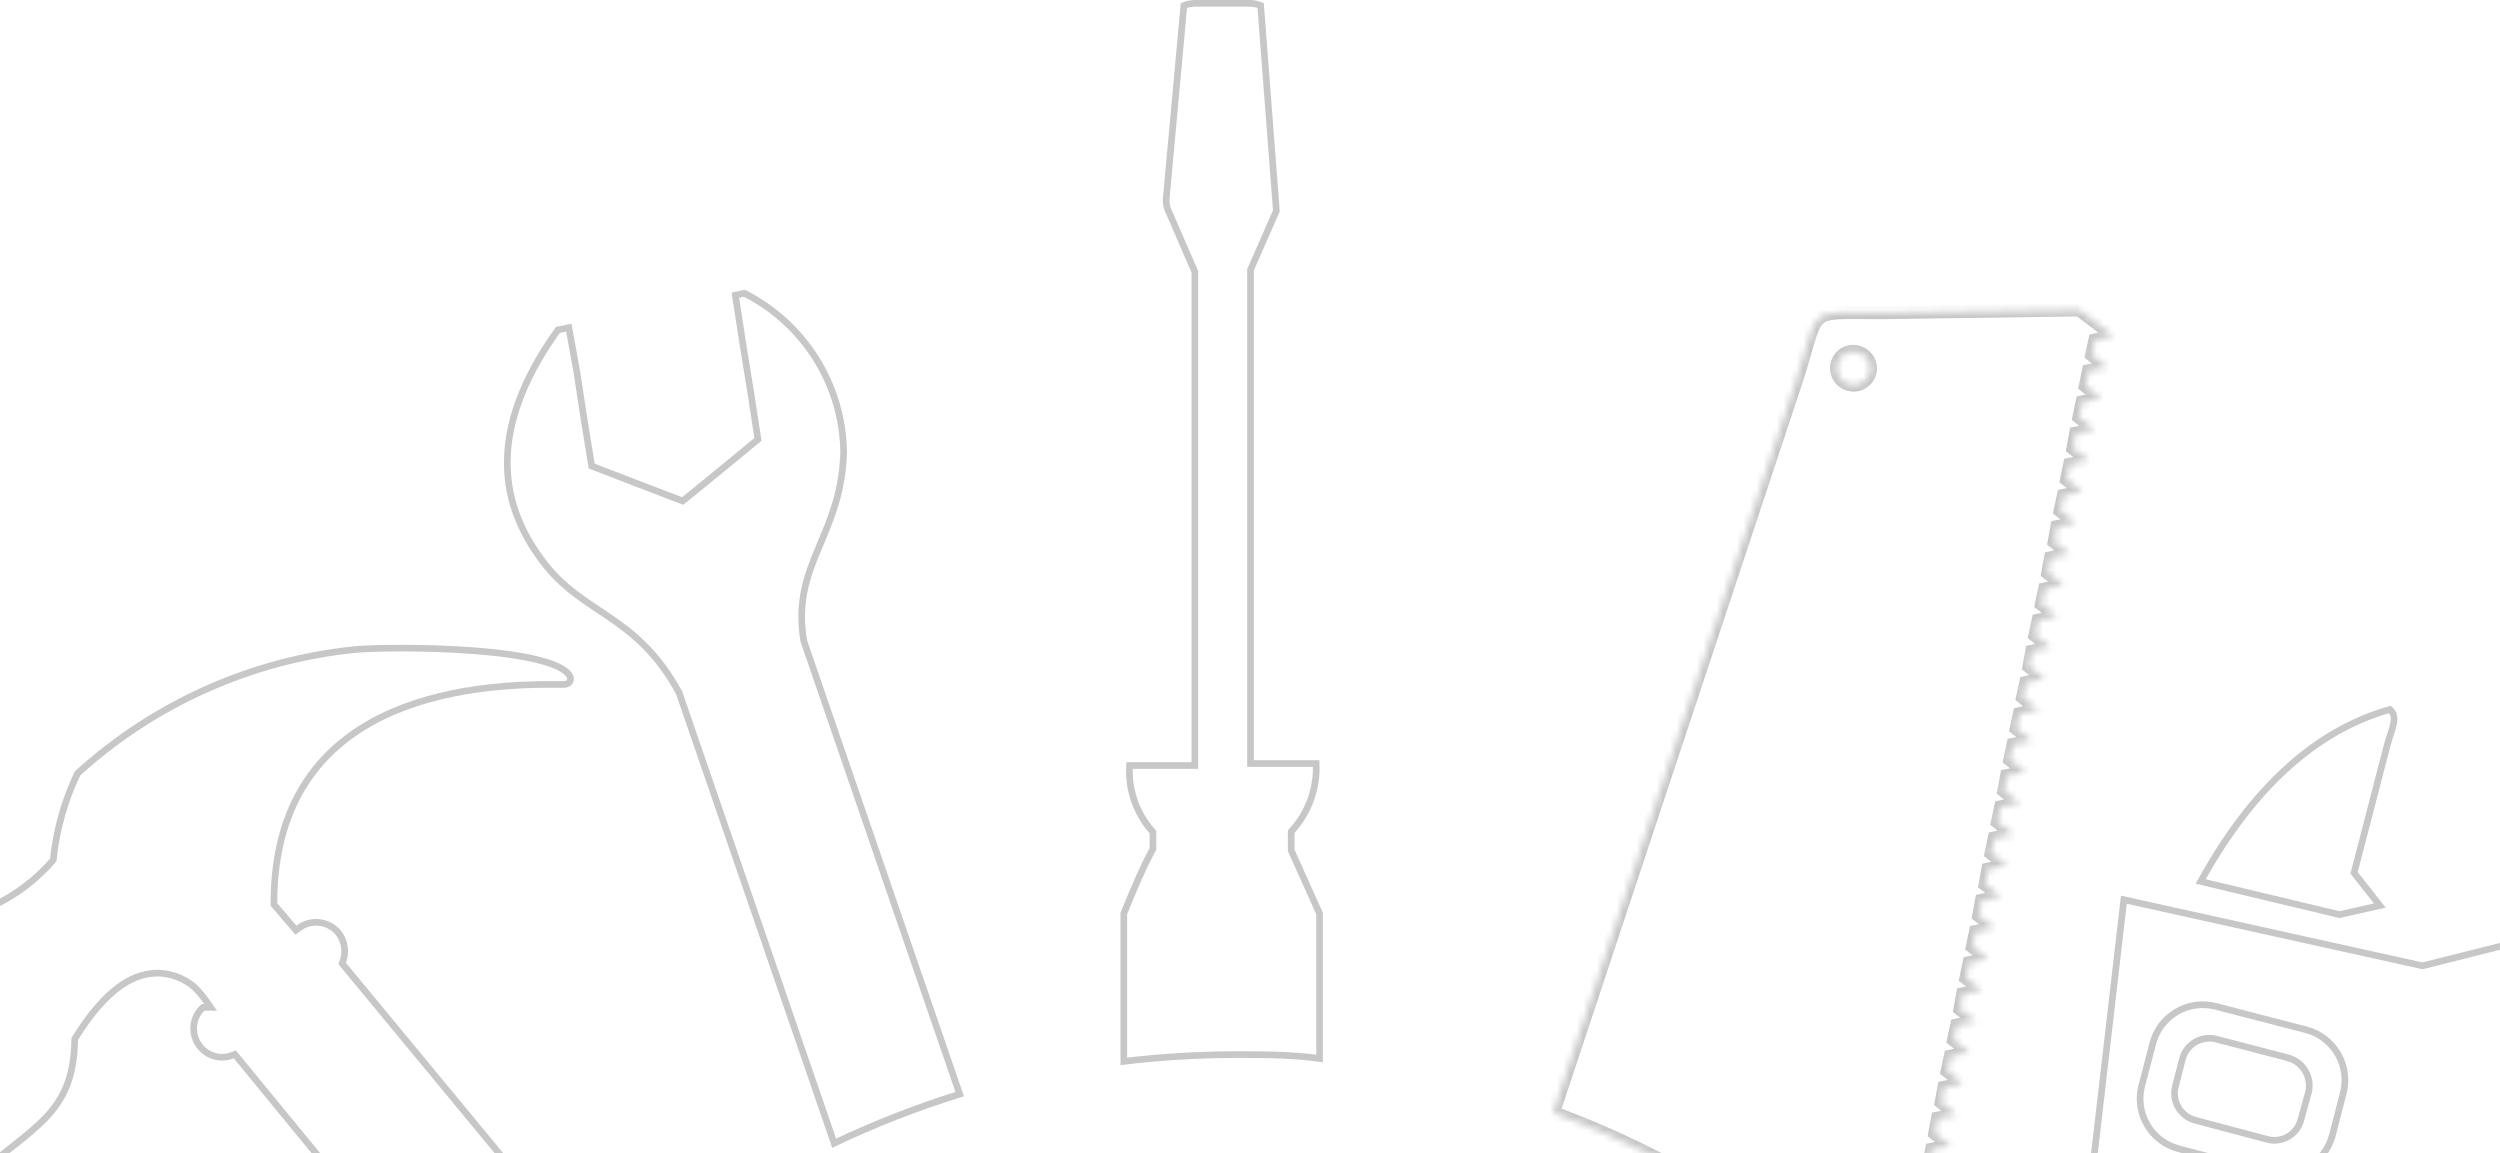<svg width="375" height="173" viewBox="0 0 375 173" fill="none" xmlns="http://www.w3.org/2000/svg">
<path d="M353.176 130.687L353.114 130.926L353.267 131.121L356.97 135.833L350.909 137.193L330.1 132.217C337.892 118.141 347.358 109.582 358.47 106.42C358.774 106.67 358.94 106.943 359.027 107.231C359.133 107.585 359.131 108.003 359.044 108.491C358.958 108.979 358.795 109.501 358.61 110.057C358.584 110.137 358.556 110.218 358.529 110.3C358.371 110.771 358.206 111.265 358.086 111.744C358.086 111.745 358.086 111.746 358.086 111.746L353.176 130.687ZM309.421 234.706C304.848 225.693 299.311 217.204 292.907 209.387L313.103 181.403L313.179 181.298L313.194 181.17L312.698 181.11C313.194 181.17 313.194 181.169 313.194 181.169L313.194 181.169L313.194 181.167L313.195 181.158L313.2 181.124L313.216 180.987L313.281 180.439C313.339 179.951 313.425 179.221 313.54 178.246C313.771 176.298 314.115 173.375 314.572 169.478C315.474 161.776 316.815 150.269 318.581 134.957L363.254 144.849L363.369 144.874L363.484 144.846L381.15 140.409L381.443 140.336L381.514 140.043L387.484 115.543C387.887 114.921 388.203 114.785 388.402 114.788C388.632 114.792 388.998 114.977 389.488 115.64C396.645 125.551 400.58 134.558 401.356 142.67C402.129 150.734 399.785 157.952 394.301 164.351L337.126 196.441L337.03 196.495L336.966 196.585L309.421 234.706ZM351.509 163.91L351.511 163.905C352.001 161.927 351.7 159.836 350.672 158.078C349.644 156.319 347.971 155.031 346.008 154.49L346.008 154.49L346 154.488L332.346 150.951L332.345 150.951C330.368 150.442 328.269 150.736 326.507 151.768C324.745 152.8 323.461 154.487 322.934 156.462L322.934 156.464L321.257 162.879L321.256 162.881C320.749 164.861 321.042 166.961 322.073 168.725C323.104 170.489 324.789 171.774 326.762 172.301L326.763 172.302L340.418 175.899L340.424 175.9C342.4 176.391 344.49 176.09 346.247 175.061C348.004 174.032 349.29 172.356 349.83 170.392L349.831 170.392L349.832 170.385L351.509 163.91ZM332.454 155.876L343.23 158.677L343.228 158.692C344.297 158.983 345.212 159.676 345.782 160.627C346.35 161.575 346.531 162.705 346.288 163.783L345.153 167.909L345.153 167.909L345.15 167.921C345.019 168.449 344.785 168.945 344.461 169.382C344.138 169.819 343.731 170.187 343.264 170.465C342.797 170.744 342.28 170.927 341.742 171.004C341.205 171.081 340.658 171.05 340.133 170.915C340.132 170.915 340.132 170.914 340.131 170.914L329.295 168.038L329.293 168.037C328.235 167.76 327.327 167.076 326.767 166.135C326.207 165.194 326.039 164.071 326.298 163.007C326.298 163.006 326.298 163.005 326.299 163.004L327.373 158.82C327.374 158.819 327.374 158.818 327.374 158.817C327.663 157.756 328.358 156.852 329.309 156.301C330.26 155.75 331.39 155.597 332.454 155.875L332.454 155.876Z" stroke="#C7C7C7"/>
<mask id="path-2-inside-1_57_181" fill="white">
<path fill-rule="evenodd" clip-rule="evenodd" d="M284.491 200.355L286.886 199.875L284.551 198.076L285.03 195.798L287.845 195.199L285.509 193.4L285.988 191.122L288.803 190.523L286.467 188.724L286.886 186.446L289.761 185.847L287.425 184.048L287.845 181.77L290.659 181.17L288.324 179.372L288.803 177.094L291.617 176.494L289.282 174.696L289.761 172.418L292.575 171.878L290.24 170.02L290.659 167.741L293.474 167.202L291.198 165.343L291.617 163.125L294.432 162.526L292.096 160.667L292.575 158.449L295.39 157.85L293.055 155.991L293.534 153.773L296.348 153.174L294.013 151.375L294.432 149.097L297.247 148.497L294.911 146.699L295.39 144.421L298.205 143.821L295.869 142.023L296.348 139.745L299.163 139.145L296.828 137.347L297.247 135.068L300.121 134.469L297.786 132.67L298.205 130.392L301.02 129.793L298.684 127.994L299.163 125.716L301.978 125.117L299.642 123.318L300.121 121.04L302.936 120.441L300.6 118.642L301.02 116.364L303.834 115.824L301.499 113.966L301.978 111.688L304.792 111.148L302.457 109.29L302.936 107.072L305.751 106.472L303.415 104.614L303.894 102.395L306.709 101.796L304.373 99.997L304.792 97.719L307.607 97.12L305.272 95.321L305.751 93.043L308.565 92.444L306.23 90.645L306.709 88.367L309.524 87.767L307.188 85.969L307.607 83.691L310.422 83.091L308.146 81.293L308.565 79.015L311.38 78.415L309.044 76.617L309.524 74.339L312.338 73.739L310.003 71.941L310.482 69.662L313.296 69.063L310.961 67.264L311.38 64.986L314.195 64.447L311.859 62.588L312.338 60.31L315.153 59.771L312.817 57.912L313.296 55.634L316.111 55.095L313.775 53.236L314.255 51.018L317.009 50.418L314.734 48.62L311.859 46.462L282.335 46.881C270.357 46.881 273.172 45.802 269.28 57.553L232.988 166.902C252.441 174.052 270.042 185.484 284.491 200.355ZM275.628 54.435C275.729 54.121 275.892 53.83 276.108 53.58C276.323 53.33 276.587 53.126 276.884 52.98C277.18 52.835 277.502 52.751 277.832 52.733C278.162 52.715 278.491 52.764 278.802 52.876C279.116 52.978 279.408 53.141 279.66 53.356C279.912 53.571 280.119 53.834 280.269 54.129C280.419 54.424 280.51 54.746 280.535 55.076C280.561 55.407 280.521 55.739 280.418 56.054C280.201 56.679 279.745 57.194 279.151 57.486C278.557 57.777 277.872 57.823 277.244 57.612C276.93 57.511 276.638 57.347 276.386 57.132C276.134 56.917 275.928 56.655 275.777 56.36C275.627 56.065 275.537 55.743 275.511 55.412C275.485 55.082 275.525 54.75 275.628 54.435Z"/>
</mask>
<path fill-rule="evenodd" clip-rule="evenodd" d="M284.491 200.355L286.886 199.875L284.551 198.076L285.03 195.798L287.845 195.199L285.509 193.4L285.988 191.122L288.803 190.523L286.467 188.724L286.886 186.446L289.761 185.847L287.425 184.048L287.845 181.77L290.659 181.17L288.324 179.372L288.803 177.094L291.617 176.494L289.282 174.696L289.761 172.418L292.575 171.878L290.24 170.02L290.659 167.741L293.474 167.202L291.198 165.343L291.617 163.125L294.432 162.526L292.096 160.667L292.575 158.449L295.39 157.85L293.055 155.991L293.534 153.773L296.348 153.174L294.013 151.375L294.432 149.097L297.247 148.497L294.911 146.699L295.39 144.421L298.205 143.821L295.869 142.023L296.348 139.745L299.163 139.145L296.828 137.347L297.247 135.068L300.121 134.469L297.786 132.67L298.205 130.392L301.02 129.793L298.684 127.994L299.163 125.716L301.978 125.117L299.642 123.318L300.121 121.04L302.936 120.441L300.6 118.642L301.02 116.364L303.834 115.824L301.499 113.966L301.978 111.688L304.792 111.148L302.457 109.29L302.936 107.072L305.751 106.472L303.415 104.614L303.894 102.395L306.709 101.796L304.373 99.997L304.792 97.719L307.607 97.12L305.272 95.321L305.751 93.043L308.565 92.444L306.23 90.645L306.709 88.367L309.524 87.767L307.188 85.969L307.607 83.691L310.422 83.091L308.146 81.293L308.565 79.015L311.38 78.415L309.044 76.617L309.524 74.339L312.338 73.739L310.003 71.941L310.482 69.662L313.296 69.063L310.961 67.264L311.38 64.986L314.195 64.447L311.859 62.588L312.338 60.31L315.153 59.771L312.817 57.912L313.296 55.634L316.111 55.095L313.775 53.236L314.255 51.018L317.009 50.418L314.734 48.62L311.859 46.462L282.335 46.881C270.357 46.881 273.172 45.802 269.28 57.553L232.988 166.902C252.441 174.052 270.042 185.484 284.491 200.355ZM275.628 54.435C275.729 54.121 275.892 53.83 276.108 53.58C276.323 53.33 276.587 53.126 276.884 52.98C277.18 52.835 277.502 52.751 277.832 52.733C278.162 52.715 278.491 52.764 278.802 52.876C279.116 52.978 279.408 53.141 279.66 53.356C279.912 53.571 280.119 53.834 280.269 54.129C280.419 54.424 280.51 54.746 280.535 55.076C280.561 55.407 280.521 55.739 280.418 56.054C280.201 56.679 279.745 57.194 279.151 57.486C278.557 57.777 277.872 57.823 277.244 57.612C276.93 57.511 276.638 57.347 276.386 57.132C276.134 56.917 275.928 56.655 275.777 56.36C275.627 56.065 275.537 55.743 275.511 55.412C275.485 55.082 275.525 54.75 275.628 54.435Z" stroke="#C7C7C7" stroke-width="2" mask="url(#path-2-inside-1_57_181)"/>
<path d="M101.889 103.971L101.876 103.932L101.856 103.896C98.57 97.833 94.86 94.931 91.217 92.457C90.761 92.147 90.306 91.844 89.855 91.543C86.712 89.449 83.71 87.449 81.043 83.701L81.043 83.701L81.039 83.695C77.33 78.626 75.715 73.253 76.164 67.558C76.61 61.899 79.098 55.878 83.682 49.49L85.325 49.153L86.491 55.597L87.568 62.604L87.568 62.608L88.706 69.623L88.752 69.906L89.02 70.009L95.547 72.527L95.549 72.528L102.136 75.046L102.406 75.149L102.631 74.966L108.08 70.53L108.082 70.528L113.472 66.092L113.692 65.911L113.649 65.63L112.571 58.615L112.57 58.611L111.433 51.601L111.432 51.597L110.307 44.275L111.65 43.99C116.033 46.202 119.734 49.565 122.358 53.721C125.011 57.922 126.461 62.773 126.548 67.743C126.409 73.591 124.717 77.613 123.108 81.436C122.992 81.712 122.876 81.987 122.762 82.262C121.053 86.353 119.584 90.344 120.567 96.124L120.573 96.165L120.587 96.203L143.954 164.119C137.509 166.121 131.216 168.582 125.123 171.484L101.889 103.971Z" stroke="#C7C7C7"/>
<path d="M76.986 209.043L35.448 158.432L35.217 158.149L34.877 158.284C34.047 158.615 33.133 158.673 32.267 158.452C31.401 158.23 30.628 157.74 30.057 157.051L30.055 157.048C29.691 156.615 29.415 156.114 29.245 155.574C29.075 155.034 29.013 154.466 29.063 153.902C29.113 153.338 29.273 152.79 29.535 152.288C29.77 151.839 30.083 151.435 30.458 151.096H30.63H31.588L31.041 150.31C30.488 149.517 29.869 148.773 29.189 148.086L29.174 148.07L29.157 148.056C27.844 146.94 26.233 146.233 24.523 146.023L24.523 146.023L24.517 146.022C23.924 145.956 23.326 145.956 22.733 146.022C18.833 146.407 15.009 149.709 11.281 155.728L11.208 155.845L11.206 155.983C11.118 161.648 9.502 164.869 6.859 167.652C5.521 169.061 3.914 170.364 2.073 171.819C1.884 171.969 1.693 172.12 1.499 172.272C-0.181 173.598 -2.034 175.06 -4.001 176.825C-4.397 177.114 -4.846 177.322 -5.323 177.438C-5.807 177.556 -6.309 177.576 -6.801 177.497C-7.293 177.418 -7.764 177.242 -8.187 176.979C-8.611 176.716 -8.977 176.371 -9.266 175.965L-9.281 175.944L-9.298 175.925L-27.943 154.628C-28.379 153.781 -28.565 152.828 -28.48 151.879C-28.393 150.919 -28.032 150.004 -27.44 149.244C-19.951 141.327 -13.883 135.538 -3.323 136.764L-3.203 136.778L-3.09 136.735C1.147 135.142 4.92 132.519 7.891 129.102L7.995 128.982L8.011 128.825C8.472 124.375 9.698 120.039 11.635 116.009C23.15 105.531 37.716 99.022 53.198 97.437C55.557 97.201 63.521 97.035 71.016 97.603C74.764 97.887 78.366 98.353 81.08 99.076C82.439 99.437 83.547 99.856 84.333 100.332C85.106 100.799 85.488 101.27 85.585 101.722C85.577 102.102 85.463 102.305 85.321 102.426C85.157 102.565 84.861 102.674 84.353 102.675C72.845 102.465 62.041 104.251 54.099 109.31C46.12 114.393 41.09 122.743 41.09 135.488V135.673L41.21 135.813L44.084 139.171L44.392 139.53L44.768 139.242C45.655 138.564 46.768 138.252 47.878 138.372C48.985 138.492 50.005 139.033 50.726 139.883C51.208 140.487 51.526 141.205 51.648 141.969C51.771 142.735 51.693 143.519 51.422 144.246L51.321 144.516L51.505 144.739L91.921 193.647C86.581 198.415 81.59 203.56 76.986 209.043Z" stroke="#C7C7C7"/>
<path d="M185.079 158.189H185.076C179.56 158.213 174.049 158.552 168.571 159.204V137.024C170.172 133.05 171.588 129.808 172.881 127.456L172.942 127.343V127.215V124.997V124.807L172.817 124.665C171.584 123.271 170.65 121.638 170.074 119.868C169.544 118.241 169.327 116.53 169.431 114.826H178.731H179.231V114.326V40.886V40.782L179.189 40.688L175.476 32.115L175.466 32.09L175.453 32.067C175.086 31.42 174.902 30.687 174.918 29.944L177.584 0.822C178.121 0.611 178.692 0.502 179.27 0.5H187.471C188.028 0.507 188.578 0.615 189.095 0.819L191.457 31.627L187.615 40.386L187.573 40.481V40.586V114.026V114.526H188.073H197.424C197.504 116.281 197.255 118.038 196.688 119.703C196.072 121.515 195.092 123.182 193.81 124.602L193.681 124.744V124.937V127.455V127.562L193.725 127.659L197.933 137.034V158.771C193.707 158.189 189.382 158.189 185.098 158.189H185.079Z" stroke="#C7C7C7"/>
</svg>
